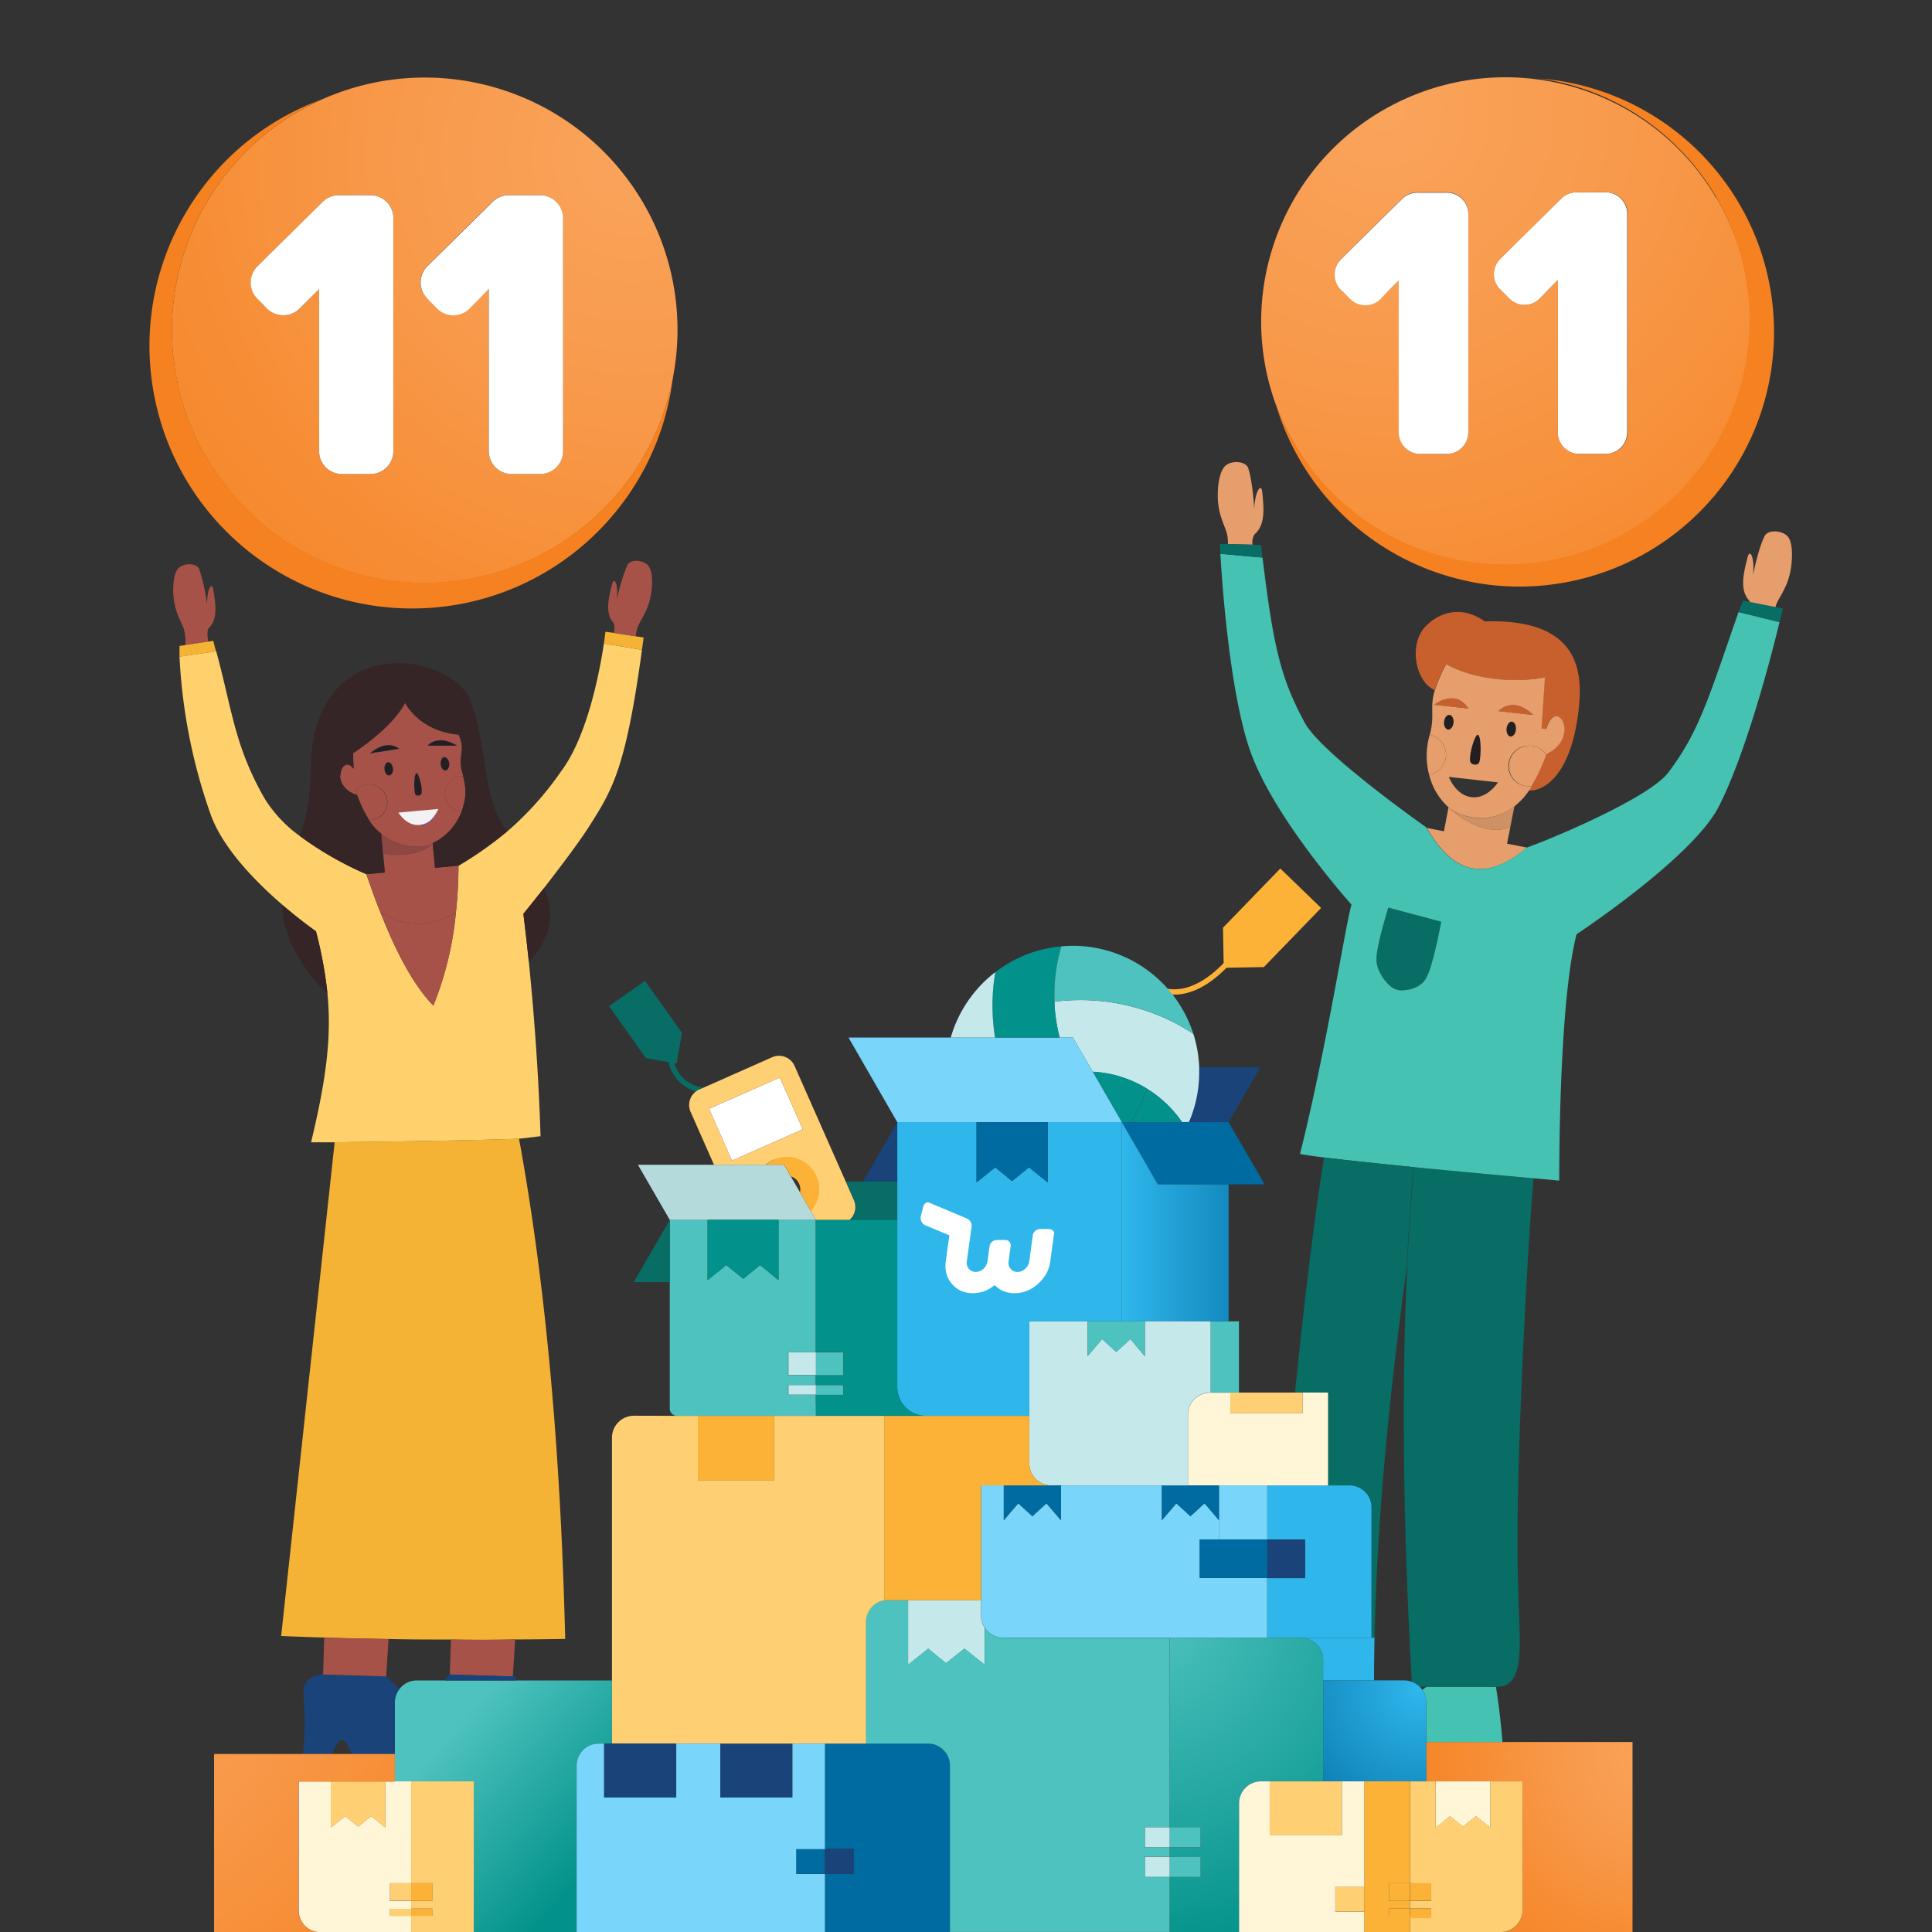 <svg xmlns="http://www.w3.org/2000/svg" width="200" height="200" viewBox="0 0 200 200">
    <rect x="0" y="0" width="200" height="200" fill="#333333" stroke="none"/>
    <defs>
        <radialGradient id="a" cx="112.342%" cy="6.948%" r="139.793%" fx="112.342%" fy="6.948%" gradientTransform="matrix(.921 0 0 1 .088 0)">
            <stop offset="0%" stop-color="#F9A45C"/>
            <stop offset="33%" stop-color="#F89A4C"/>
            <stop offset="99%" stop-color="#F58221"/>
            <stop offset="100%" stop-color="#F58120"/>
        </radialGradient>
        <radialGradient id="b" cx="28.965%" cy="12.221%" r="148.613%" fx="28.965%" fy="12.221%" gradientTransform="matrix(1 0 0 1 0 0)">
            <stop offset="0%" stop-color="#F9A45C"/>
            <stop offset="31%" stop-color="#F89A4C"/>
            <stop offset="90%" stop-color="#F58221"/>
            <stop offset="91%" stop-color="#F58120"/>
        </radialGradient>
        <radialGradient id="c" cx="93.191%" cy="9.818%" r="188.688%" fx="93.191%" fy="9.818%" gradientTransform="scale(-.979 -1) rotate(-45.127 -.246 2.267)">
            <stop offset="0%" stop-color="#2FB7EC"/>
            <stop offset="100%" stop-color="#006BA0"/>
        </radialGradient>
        <radialGradient id="d" cx="-12.947%" cy="-6.229%" r="219.968%" fx="-12.947%" fy="-6.229%" gradientTransform="scale(1 .522) rotate(61.732 -.082 -.09)">
            <stop offset="0%" stop-color="#4EC2BE"/>
            <stop offset="100%" stop-color="#03928B"/>
            <stop offset="100%" stop-color="#03928B"/>
        </radialGradient>
        <linearGradient id="e" x1="0%" x2="168.23%" y1="50%" y2="50%">
            <stop offset="0%" stop-color="#2FB7EC"/>
            <stop offset="100%" stop-color="#006BA0"/>
        </linearGradient>
        <linearGradient id="f" x1="22.741%" x2="80.924%" y1="23.381%" y2="83.201%">
            <stop offset="0%" stop-color="#4EC2BE"/>
            <stop offset="100%" stop-color="#03928B"/>
        </linearGradient>
        <radialGradient id="g" cy="49.906%" r="197.064%" fx="50%" fy="49.906%" gradientTransform="matrix(.182 0 0 1 .409 0)">
            <stop offset="0%" stop-color="#6719FF"/>
            <stop offset="81%" stop-color="#AE92FF"/>
        </radialGradient>
        <radialGradient id="h" cx="50.147%" cy="50.123%" r="65.335%" fx="50.147%" fy="50.123%" gradientTransform="matrix(1 0 0 .646 0 .178)">
            <stop offset="0%" stop-color="#6719FF"/>
            <stop offset="81%" stop-color="#AE92FF"/>
        </radialGradient>
        <radialGradient id="i" cx="49.765%" cy="49.921%" r="94.464%" fx="49.765%" fy="49.921%" gradientTransform="matrix(.404 0 0 1 .296 0)">
            <stop offset="0%" stop-color="#6719FF"/>
            <stop offset="81%" stop-color="#AE92FF"/>
        </radialGradient>
        <radialGradient id="j" cx="91.36%" cy="20.326%" r="136.293%" fx="91.36%" fy="20.326%" gradientTransform="matrix(1 0 0 1 0 0)">
            <stop offset="0%" stop-color="#F9A45C"/>
            <stop offset="31%" stop-color="#F89A4C"/>
            <stop offset="90%" stop-color="#F58221"/>
            <stop offset="91%" stop-color="#F58120"/>
        </radialGradient>
        <radialGradient id="k" cx="50.429%" cy="50.159%" r="111.92%" fx="50.429%" fy="50.159%" gradientTransform="matrix(1 0 0 .333 0 .334)">
            <stop offset="0%" stop-color="#6719FF"/>
            <stop offset="81%" stop-color="#AE92FF"/>
        </radialGradient>
        <radialGradient id="l" cx="50.078%" cy="50.139%" r="131.151%" fx="50.078%" fy="50.139%" gradientTransform="matrix(.279 0 0 1 .361 0)">
            <stop offset="0%" stop-color="#6719FF"/>
            <stop offset="81%" stop-color="#AE92FF"/>
        </radialGradient>
        <radialGradient id="m" cx="48.043%" r="67.37%" fx="48.043%" fy="50%" gradientTransform="matrix(1 0 0 .628 0 .186)">
            <stop offset="0%" stop-color="#6719FF"/>
            <stop offset="81%" stop-color="#AE92FF"/>
        </radialGradient>
        <radialGradient id="n" cx="-73.616%" cy="-50.451%" r="286.696%" fx="-73.616%" fy="-50.451%" gradientTransform="matrix(.985 0 0 1 -.011 0)">
            <stop offset="0%" stop-color="#F9A45C"/>
            <stop offset="33%" stop-color="#F89A4C"/>
            <stop offset="99%" stop-color="#F58221"/>
            <stop offset="100%" stop-color="#F58120"/>
        </radialGradient>
    </defs>
    <g fill="none" fill-rule="evenodd">
        <path fill="#076D65" fill-rule="nonzero" d="M183.8 62.847l.78.152s-.124.518-.342 1.396l-4.24-1.045c.139-.375.277-.764.42-1.168l.74.138 2.643.527z"/>
        <path fill="#E69E6C" fill-rule="nonzero" d="M185.084 55.56c.475.575.475 1.934.351 3.007-.252 1.9-.95 2.779-1.473 3.8a3.12 3.12 0 0 0-.161.475l-2.657-.527a.375.375 0 0 0-.09-.166c-.95-1.079-.613-2.689-.124-4.527.214-.793.727 0 .542 1.938 0 0 .513-2.717 1.207-4.076.38-.712 1.877-.57 2.405.076z"/>
        <path fill="url(#a)" fill-rule="nonzero" d="M168.998 180.329v19.688h-13.657a2.271 2.271 0 0 0 2.267-2.26v-13.353h-9.98v-4.075h21.37z"/>
        <path fill="#FFF" fill-rule="nonzero" d="M156.206 30.884c-.314-.313-.628-.641-.95-.95a2.227 2.227 0 0 1 .037-3.144c2.1-2.09 4.215-4.166 6.32-6.242a2.22 2.22 0 0 1 1.573-.641h3.018a2.234 2.234 0 0 1 2.243 2.228v22.614a2.247 2.247 0 0 1-2.243 2.242h-2.742a2.233 2.233 0 0 1-2.22-2.242V29.022c-.617.618-1.23 1.25-1.848 1.9a2.22 2.22 0 0 1-3.188-.038z"/>
        <path fill="#076D65" fill-rule="nonzero" d="M158.753 121.975c-.618 7.125-1.35 21.893-1.573 30.989-.224 9.096.038 12.53.123 15.699.086 3.168 0 6.08-2.442 5.951h-7.874a2.29 2.29 0 0 0-.841-.527c-.91-16.318-1.068-30.623-.476-42.916.167-3.62.404-7.068.694-10.35 4.624.45 9.48.926 12.389 1.154z"/>
        <path fill="#E69E6C" fill-rule="nonzero" d="M156.22 79.073a2.1 2.1 0 0 1 2.328-1.862 2.02 2.02 0 0 1 1.526.95l-.214.589c-.062.138-.128.304-.204.475-.138.328-.314.717-.514 1.12a.171.171 0 0 0-.038.063l-.351.655a2.66 2.66 0 0 1-.167.261.223.223 0 0 1-.047.076 2.439 2.439 0 0 1-.475 0 2.11 2.11 0 0 1-1.844-2.327z"/>
        <path fill="url(#b)" fill-rule="nonzero" d="M155.274 29.93c.304.313.618.64.95.95a2.22 2.22 0 0 0 3.199 0 235.72 235.72 0 0 0 1.848-1.9v15.77a2.232 2.232 0 0 0 2.229 2.241h2.742a2.247 2.247 0 0 0 2.243-2.242V22.13a2.232 2.232 0 0 0-2.243-2.227h-3.018a2.22 2.22 0 0 0-1.573.641c-2.105 2.076-4.22 4.152-6.32 6.242a2.227 2.227 0 0 0-.057 3.144zM152 44.75V22.13a2.223 2.223 0 0 0-2.238-2.228h-3.022a2.21 2.21 0 0 0-1.559.641 1679.749 1679.749 0 0 0-6.334 6.242 2.237 2.237 0 0 0-.038 3.144c.318.314.617.642.95.95a2.234 2.234 0 0 0 3.212 0c.618-.627 1.222-1.258 1.84-1.9v15.77a2.242 2.242 0 0 0 2.238 2.242h2.732a2.238 2.238 0 0 0 2.22-2.242zm25.69-24.259a25.266 25.266 0 0 1 .18 25.426 25.288 25.288 0 0 1-22.028 12.716A25.288 25.288 0 0 1 133.9 45.771a25.607 25.607 0 0 1-1.796-3.8c0-.053-.038-.09-.053-.143-4.419-12.288 1.254-25.918 13.089-31.447 11.834-5.529 25.934-1.136 32.53 10.134l.02-.024z"/>
        <path fill="#C8602D" fill-rule="nonzero" d="M155.103 73.61c1.796-1.61 3.597.404 3.597.404l-3.597-.404z"/>
        <path fill="#231F20" fill-rule="nonzero" d="M156.928 75.525c-.038.427-.29.74-.566.717-.275-.024-.475-.39-.403-.817.07-.428.29-.741.565-.717.276.023.442.403.404.817z"/>
        <path fill="#45C2B1" fill-rule="nonzero" d="M155.54 180.329h-7.888v-4.09a2.208 2.208 0 0 0-.418-1.306c.138-.1.276-.205.428-.304h7.199c.266 1.638.494 3.534.68 5.7z"/>
        <path fill="#FFF" fill-rule="nonzero" d="M152 22.13v22.62a2.237 2.237 0 0 1-2.238 2.241h-2.732a2.242 2.242 0 0 1-2.239-2.242V29.022c-.617.618-1.22 1.25-1.839 1.9a2.234 2.234 0 0 1-3.212 0c-.314-.313-.613-.641-.95-.95a2.237 2.237 0 0 1 .038-3.144c2.113-2.09 4.224-4.17 6.334-6.242a2.213 2.213 0 0 1 1.559-.641h3.022A2.224 2.224 0 0 1 152 22.13z"/>
        <path fill="#CE9065" fill-rule="nonzero" d="M151.515 84.407a5.604 5.604 0 0 0 5.26-.95c-.075.39-.19.95-.275 1.382-.028.114-.038.214-.066.314-.048.29-.086.475-.086.475-2.09.831-4.58-.375-6.396-2.052.457.383.99.666 1.563.831z"/>
        <path fill="#231F20" fill-rule="nonzero" d="M152.974 76.066c.404.038.366 2.703.09 2.969a.594.594 0 0 1-.821-.086c-.3-.427.403-2.92.731-2.883z"/>
        <path fill="#C8602D" fill-rule="nonzero" d="M152.02 73.35l-3.541-.39s2.09-1.725 3.54.39z"/>
        <path fill="#E69E6C" fill-rule="nonzero" d="M158.073 87.742c-4.48 3.8-7.793 2.465-10.373-2.038.541.114 1.121.228 1.777.351l.475-2.48c1.815 1.678 4.305 2.884 6.396 2.053l-.342 1.71c.746.138 1.435.275 2.067.404z"/>
        <path fill="#FFF6D8" fill-rule="nonzero" d="M148.621 184.404h5.665v4.807l-1.488-1.197-1.35 1.083-1.344-1.083-1.483 1.197z"/>
        <path fill="#231F20" fill-rule="nonzero" d="M149.486 74.722c.053-.418.304-.741.57-.703.267.038.476.39.414.803-.062.413-.304.74-.565.717-.262-.024-.457-.404-.419-.817z"/>
        <path fill="#E69E6C" fill-rule="nonzero" d="M147.937 80.18a7.673 7.673 0 0 1 .033-3.99.475.475 0 0 0 .029-.124 2.09 2.09 0 0 1-.062 4.114z"/>
        <path fill="#C8602D" fill-rule="nonzero" d="M148.332 71.35c-1.901-1.07-2.443-4.708-.794-6.47 1.397-1.458 3.664-2.29 6.178-.551 9.94-.318 10.107 5.396 9.717 9.025-.717 6.579-3.373 8.55-5.189 8.493l.09-.128c.062-.1.138-.214.19-.314a.223.223 0 0 0 .048-.076 2.66 2.66 0 0 0 .166-.261l.352-.656a.171.171 0 0 1 .038-.061c.2-.404.376-.794.513-1.121.076-.176.143-.342.205-.475l.214-.59.038-.113c3.55-1.7 1.03-6.09-.062-2.58l-.475-.076.351-5.272c-3.326.655-7.58.138-10.221-1.359a13.734 13.734 0 0 0-1.008 2.228c-.062.162-.123.328-.176.475l-.175-.119z"/>
        <path fill="#E69E6C" fill-rule="nonzero" d="M155.103 73.61l3.597.404s-1.8-2.014-3.597-.404zm1.26 2.632c.275.024.527-.29.565-.717.038-.428-.138-.78-.404-.817-.266-.038-.527.299-.565.717-.038.418.137.793.403.817zm-1.312 4.75l-5.07-.57s.698 1.9 2.347 2.1c1.649.199 2.737-1.53 2.737-1.53h-.014zm-2.808-2.043c.206.246.57.284.822.086.275-.266.313-2.93-.09-2.969-.329-.038-1.032 2.456-.732 2.883zm-2.186-4.944c-.267-.038-.518.285-.57.703-.053.418.151.793.418.817.266.023.527-.29.565-.718.038-.427-.157-.779-.413-.802zm1.962-.656c-1.425-2.114-3.54-.39-3.54-.39l3.54.39zm-2.067 10.227a6.616 6.616 0 0 1-2.01-3.396 2.09 2.09 0 0 0 .062-4.114c.565-1.976-.038-2.85.527-4.603.052-.152.114-.318.176-.475.269-.77.606-1.516 1.007-2.227 2.643 1.496 6.886 2.014 10.222 1.358l-.352 5.273.476.076c1.093-3.51 3.611.878.061 2.579l-.038.114a2.02 2.02 0 0 0-1.525-.95 2.11 2.11 0 0 0-2.223 2.948 2.11 2.11 0 0 0 1.748 1.241c.158.016.317.016.475 0-.052.1-.128.214-.19.314l-.09.128a7.083 7.083 0 0 1-1.483 1.61 5.604 5.604 0 0 1-5.26.95 4.277 4.277 0 0 1-1.583-.826z"/>
        <path fill="#FFCF73" fill-rule="nonzero" d="M145.965 194.95v-10.546h2.656v4.793l1.483-1.197 1.35 1.083 1.344-1.083 1.483 1.197v-4.793h3.327v13.343a2.271 2.271 0 0 1-2.267 2.26h-9.376v-1.685h2.19v-.756h-2.19v-.77h2.19v-1.823l-2.19-.024z"/>
        <path fill="#FCB237" fill-rule="nonzero" d="M145.965 197.576h2.191v1h-2.191zM145.965 194.949h2.191v1.824h-2.191z"/>
        <path fill="url(#c)" fill-rule="nonzero" d="M147.652 180.329v4.075h-10.678v-10.45h8.397c.263 0 .524.047.77.138.316.112.603.292.841.527.094.093.178.195.252.304.274.38.42.838.418 1.306v4.1z"/>
        <path fill="#076D65" fill-rule="nonzero" d="M147.12 101.859a2.975 2.975 0 0 1-1.659.627 1.797 1.797 0 0 1-1.473-.352 4.603 4.603 0 0 1-1.359-1.976c-.266-.817-.242-1.686 1.084-6.203l5.483 1.463c-1.04 5.282-1.52 6.013-2.076 6.44z"/>
        <path fill="#FCB237" fill-rule="nonzero" d="M143.784 197.576h2.176v1h-2.176zM143.784 194.949h2.176v1.824h-2.176z"/>
        <path fill="#F58120" fill-rule="nonzero" d="M152.152 60.201a26.317 26.317 0 0 1-20.048-18.254 25.607 25.607 0 0 0 1.796 3.8c5.895 10.252 18.114 15.047 29.413 11.544 11.299-3.504 18.657-14.37 17.713-26.157-.944-11.788-9.938-21.345-21.65-23.007a26.35 26.35 0 0 1 22.135 15.868 26.33 26.33 0 0 1-3.74 26.97 26.356 26.356 0 0 1-25.619 9.25v-.014z"/>
        <path fill="#FCB237" fill-rule="nonzero" d="M143.784 198.331h2.181v1.686h-4.747v-15.613h4.747v10.545h-2.181v1.824h2.181v.803h-2.181z"/>
        <path fill="#45C2B1" fill-rule="nonzero" d="M143.713 93.955c-1.326 4.517-1.35 5.386-1.084 6.203.27.767.74 1.45 1.36 1.976.414.329.954.457 1.472.352a2.975 2.975 0 0 0 1.659-.627c.556-.428 1.036-1.16 2.076-6.441l-5.483-1.463zm-9.138 25.502c2.756-10.967 4.728-23.854 5.336-25.816-.28-.3-.67-.755-1.145-1.32-2.571-3.06-7.632-9.5-9.428-14.82-2.03-6.028-2.809-16.81-3.008-20.169l4.367.39c1.107 9.096 1.848 12.454 4.39 17.123 1.688 3.107 11.971 10.393 12.589 10.82a.043.043 0 0 1 0 .039c2.58 4.503 5.892 5.838 10.373 2.038h.024s.314-.129.832-.319c3.032-1.154 11.88-4.968 13.78-7.433 3.232-4.242 4.24-7.89 7.285-16.625l4.24 1.045c-.875 3.662-3.484 13.637-6.302 19.118-2.704 5.268-14.703 13.186-14.703 13.186-1.544 6.038-1.786 19.148-1.796 25.503l-2.656-.242c-2.908-.252-7.765-.703-12.412-1.154-3.526-.357-6.934-.708-9.262-.998-1.122-.138-1.972-.261-2.504-.366z"/>
        <path fill="#076D65" fill-rule="nonzero" d="M141.973 156.047a2.275 2.275 0 0 0-2.276-2.276h-2.214v-9.614h-3.422c1.055-10.418 2.058-18.53 3.008-24.334 2.329.29 5.736.641 9.262.998-.29 3.282-.527 6.73-.694 10.35-1.977 14.193-3.093 26.99-3.35 38.39h-.314v-13.514z"/>
        <path fill="#FFCF73" fill-rule="nonzero" d="M138.224 195.315h2.994v2.579h-2.994z"/>
        <path fill="#2FB7EC" fill-rule="nonzero" d="M139.697 153.771a2.276 2.276 0 0 1 2.276 2.276v13.5h-10.787v-6.176h3.92v-4h-3.924v-5.6h8.515z"/>
        <path fill="#FFCF73" fill-rule="nonzero" d="M138.904 184.404v5.586h-7.466v-5.586h5.541z"/>
        <path fill="url(#d)" fill-rule="nonzero" d="M124.291 192.204h-3.212v-.95h3.212v-2.09h-3.212v-19.618h13.62a2.276 2.276 0 0 1 2.275 2.266v12.592h-6.43a2.277 2.277 0 0 0-2.275 2.28v13.333h-7.19v-5.7h3.212v-2.113z"/>
        <path fill="#2FB7EC" fill-rule="nonzero" d="M134.698 169.546h7.589c-.024 1.496-.047 2.955-.047 4.403h-5.266v-2.137a2.276 2.276 0 0 0-2.276-2.266z"/>
        <path fill="#FCB237" fill-rule="nonzero" d="M136.76 93.993l-5.925 6.118-4.153.076-.077-4.152 5.931-6.127z"/>
        <path fill="#1A4379" fill-rule="nonzero" d="M131.186 159.357h3.925v3.999h-3.925z"/>
        <path fill="#FFCF73" fill-rule="nonzero" d="M134.85 144.157v2.138h-7.489v-2.138h7.49z"/>
        <path fill="#FFF6D8" fill-rule="nonzero" d="M128.269 200.017v-13.333a2.275 2.275 0 0 1 2.276-2.28h.893v5.586h7.47v-5.586h2.315v10.925h-2.994v2.58h2.994v2.123h-12.954v-.015z"/>
        <path fill="#006BA0" fill-rule="nonzero" d="M131.186 159.357v4h-7v-4h2.006z"/>
        <path fill="#79D6FA" fill-rule="nonzero" d="M131.186 153.771v5.586h-4.999v-5.586z"/>
        <path fill="#1A4379" fill-rule="nonzero" d="M130.483 110.466l-3.298 5.7h-4.091c.7-1.625 1.059-3.376 1.055-5.145v-.55l6.334-.005z"/>
        <path fill="#E69E6C" fill-rule="nonzero" d="M127.11 56.325a3.836 3.836 0 0 0-.13-1.206c-.36-1.098-.95-2.067-.916-3.976 0-1.097.237-2.427.78-2.921.617-.58 2.128-.513 2.375.251.475 1.45.618 4.218.618 4.218.09-1.928.717-2.655.817-1.838.214 1.9.304 3.525-.78 4.456a1.581 1.581 0 0 0-.213 1.078l-2.552-.062z"/>
        <path fill="#4EC2BE" fill-rule="nonzero" d="M128.254 136.785v7.372h-2.932v-7.372z"/>
        <path fill="#FFF6D8" fill-rule="nonzero" d="M127.361 144.157v2.138h7.49v-2.138h2.632v9.614H122.98v-7.324a2.276 2.276 0 0 1 2.276-2.275h2.105v-.015z"/>
        <path fill="#076D65" fill-rule="nonzero" d="M127.11 56.325l2.565.062.856.028c.052.475.1.893.166 1.307l-4.367-.39c-.038-.655-.052-1.03-.052-1.03l.831.023z"/>
        <path fill="#79D6FA" fill-rule="nonzero" d="M101.558 165.632v-11.875h2.352v3.615l1.497-1.748 1.463 1.335 1.46-1.335 1.496 1.748v-3.596h10.455v3.596l1.496-1.748 1.46 1.335 1.458-1.335 1.497 1.748v1.99h-2.015v4h7v6.175h-27.343a2.238 2.238 0 0 1-1.9-1.055 2.137 2.137 0 0 1-.367-1.22l-.01-1.63z"/>
        <path fill="#4EC2BE" fill-rule="nonzero" d="M121.079 192.204h3.208v2.099h-3.208zM121.079 189.149h3.208v2.09h-3.208z"/>
        <path fill="#C5E8EB" fill-rule="nonzero" d="M122.362 116.16a12.115 12.115 0 0 0-3.597-3.433 11.207 11.207 0 0 0-1.687-.865 11.77 11.77 0 0 0-3.954-.907l-2.053-3.548h-1.383a18.086 18.086 0 0 1-.475-2.694 9.116 9.116 0 0 1-.062-1.016 21.36 21.36 0 0 1 8.392.603 20.913 20.913 0 0 1 5.993 2.722c.354 1.112.557 2.268.603 3.434v.551a12.916 12.916 0 0 1-1.055 5.144l-.722.01z"/>
        <path fill="#006BA0" fill-rule="nonzero" d="M127.185 122.607h-7.327l-3.726-6.441h11.053l3.726 6.44zM120.276 153.771h5.911v3.6l-1.497-1.747-1.463 1.33-1.46-1.335-1.491 1.753z"/>
        <path fill="#C5E8EB" fill-rule="nonzero" d="M118.513 192.204h2.566v2.099h-2.566zM118.513 189.149h2.566v2.09h-2.566z"/>
        <path fill="#03928B" fill-rule="nonzero" d="M118.765 112.722a12.115 12.115 0 0 1 3.597 3.434h-5.26a21.737 21.737 0 0 0 1.663-3.434z"/>
        <path fill="url(#e)" fill-rule="nonzero" d="M119.858 122.607h7.327v14.178h-11.053v-20.624z"/>
        <path fill="#C5E8EB" fill-rule="nonzero" d="M118.513 140.395v-3.61h6.81v7.372h-.067a2.276 2.276 0 0 0-2.276 2.276v7.338h-14.147a2.281 2.281 0 0 1-2.281-2.28v-14.725h6.045v3.61l1.496-1.762 1.46 1.335 1.463-1.335 1.497 1.781z"/>
        <path fill="#03928B" fill-rule="nonzero" d="M116.132 116.16l-3.008-5.224a11.77 11.77 0 0 1 3.954.907c.585.24 1.15.53 1.687.865a21.737 21.737 0 0 1-1.664 3.434l-.969.019z"/>
        <path fill="#4EC2BE" fill-rule="nonzero" d="M114.093 138.633l-1.496 1.762v-3.61h5.916v3.61l-1.497-1.762-1.464 1.335z"/>
        <path fill="#79D6FA" fill-rule="nonzero" d="M111.071 107.407l2.053 3.548 3.008 5.21H92.885l-5.046-8.758h21.849z"/>
        <path fill="#03928B" fill-rule="nonzero" d="M109.16 103.697c.003.34.023.679.063 1.016.09.909.249 1.81.475 2.694h-6.691a20.663 20.663 0 0 1 .024-6.755 12.952 12.952 0 0 1 6.833-2.684 17.881 17.881 0 0 0-.703 5.729z"/>
        <path fill="#2FB7EC" fill-rule="nonzero" d="M108.453 122.402v-6.241h7.68v20.624h-9.581v9.785H95.841a2.97 2.97 0 0 1-2.956-2.954V116.16h8.207v6.241l1.939-1.558 1.734 1.425 1.754-1.425 1.934 1.558z"/>
        <path fill="#006BA0" fill-rule="nonzero" d="M103.03 120.844l-1.938 1.558v-6.236h7.36v6.236l-1.933-1.558-1.754 1.406zM103.91 153.771h5.916v3.6l-1.497-1.747-1.459 1.335-1.463-1.335-1.497 1.748z"/>
        <path fill="#C5E8EB" fill-rule="nonzero" d="M102.902 100.738c.041-.032.084-.06.129-.086a20.663 20.663 0 0 0-.024 6.755h-4.586a13.12 13.12 0 0 1 4.481-6.67zM101.558 167.27c-.005.436.122.861.366 1.222v3.833l-2.091-1.653-1.901 1.51-1.849-1.51-2.076 1.672v-6.712h7.55v1.639z"/>
        <path fill="#006BA0" fill-rule="nonzero" d="M98.336 182.77v17.247H85.382v-6.037h2.984v-2.58h-2.984v-10.924h10.673a2.277 2.277 0 0 1 2.28 2.294z"/>
        <path fill="#4EC2BE" fill-rule="nonzero" d="M94.007 165.632v6.693l2.076-1.672 1.873 1.51 1.9-1.51 2.077 1.672v-3.833a2.238 2.238 0 0 0 1.9 1.054h17.246v19.603h-2.566v2.09h2.566v.95h-2.566v2.105h2.566v5.7H98.336V182.77a2.275 2.275 0 0 0-2.281-2.275h-6.43v-12.597a2.261 2.261 0 0 1 1.901-2.228c.119-.025.24-.038.361-.038h2.12z"/>
        <path fill="#1A4379" fill-rule="nonzero" d="M92.885 116.166v6.15h-3.55z"/>
        <path fill="#076D65" fill-rule="nonzero" d="M88.39 124.24l-.841-1.923h5.336v3.961h-4.947c.586-.504.77-1.333.452-2.037z"/>
        <path fill="#FCB237" fill-rule="nonzero" d="M103.91 153.771h-2.352v11.875h-9.656c-.122 0-.243.013-.362.038V146.57h15.012v4.921a2.28 2.28 0 0 0 2.281 2.28h-4.923z"/>
        <path fill="#1A4379" fill-rule="nonzero" d="M85.382 191.401h2.984v2.579h-2.984z"/>
        <path fill="#03928B" fill-rule="nonzero" d="M87.938 126.278h4.947v17.319a2.97 2.97 0 0 0 2.956 2.954H84.465v-2.199h2.85v-.983h-2.85v-1.04h2.85v-2.375h-2.85v-13.676h3.473z"/>
        <path fill="#4EC2BE" fill-rule="nonzero" d="M84.465 143.388h2.832v1h-2.832zM84.465 139.982h2.832v2.365h-2.832z"/>
        <path fill="#006BA0" fill-rule="nonzero" d="M82.402 191.401h2.984v2.579h-2.984z"/>
        <path fill="#FFF" fill-rule="nonzero" d="M80.725 111.544l2.38 5.363-7.336 3.244-2.367-5.372z"/>
        <path fill="#C5E8EB" fill-rule="nonzero" d="M83.006 142.348h-1.388v-2.366h2.847v2.366z"/>
        <path fill="#4EC2BE" fill-rule="nonzero" d="M84.465 146.57H70.09a.76.76 0 0 1-.756-.764v-19.528h3.916v6.242l1.939-1.563 1.749 1.425 1.748-1.425 1.901 1.563v-6.242h3.854v13.704H81.59v2.375h2.851v1.04H81.59v.984h2.851l.024 2.19z"/>
        <path fill="#C5E8EB" fill-rule="nonzero" d="M81.618 143.388h2.847v.983H81.618z"/>
        <path fill="#1A4379" fill-rule="nonzero" d="M74.547 180.495h7.475v5.586h-7.475z"/>
        <path fill="#B4DADB" fill-rule="nonzero" d="M79.252 120.578h1.915l.694 1.212h.01l.945 1.634 1.121 1.947.528.907H69.334l-3.298-5.7h7.88z"/>
        <path fill="#FCB237" fill-rule="nonzero" d="M80.107 120.037a3.357 3.357 0 1 1 3.83 5.334l-1.121-1.947a1.382 1.382 0 0 0-.09-.87 1.32 1.32 0 0 0-.856-.77l-.694-1.206h-1.9c.253-.214.533-.396.831-.541z"/>
        <path fill="#03928B" fill-rule="nonzero" d="M80.61 126.278v6.242l-1.924-1.563-1.748 1.41-1.75-1.41-1.938 1.563v-6.242z"/>
        <path fill="#FCB237" fill-rule="nonzero" d="M80.145 146.57v6.698h-7.902v-6.698h1.373z"/>
        <path fill="#FFCF73" fill-rule="nonzero" d="M70.09 146.57h2.153v6.698h7.902v-6.698H91.55v19.1a2.261 2.261 0 0 0-1.9 2.228v12.597H63.351v-31.673a2.276 2.276 0 0 1 2.276-2.266l4.462.014z"/>
        <path fill="#076D65" fill-rule="nonzero" d="M69.5 110l-2.632-.456-3.816-5.382 3.716-2.631 3.826 5.386-.552 3.169zM69.334 126.278v6.441H65.61z"/>
        <path fill="#FED16D" fill-rule="nonzero" d="M56.295 91.955c-1.207 1.525-2.115 2.655-2.115 2.655s.238 1.853.566 4.96c.427 4.212.983 10.73 1.211 18.05l-2.228.265c-4.752.185-14.527.314-19.084.366h-2.443c1.625-6.73 2.13-11.087 1.687-15.49a42.967 42.967 0 0 0-1.183-6.365s-1.535-1.06-3.474-2.731c-2.694-2.328-6.177-5.838-7.427-9.358a57.16 57.16 0 0 1-3.222-16.335l3.802-.55c1.672 6.174 1.9 9.789 4.984 15.2a13.682 13.682 0 0 0 3.669 3.923 35.401 35.401 0 0 0 6.886 3.952c.475 1.372.95 2.707 1.468 3.99 1.578 3.961 3.326 7.41 5.465 9.609a34.354 34.354 0 0 0 2.338-9.638c.171-1.604.26-3.217.266-4.83a38.748 38.748 0 0 0 4.994-3.506 32.989 32.989 0 0 0 5.627-6.27c2.756-3.662 4.015-10.45 4.433-13.234l3.94.651c-1.65 12.108-3.008 14.397-5.342 18.083-1.088 1.748-3.221 4.541-4.818 6.603z"/>
        <path fill="#F5B335" fill-rule="nonzero" d="M66.455 67.27l-3.94-.652c.11-.77.162-1.22.162-1.22l.879.123 2.28.352.794.114c-.066.441-.114.869-.175 1.282z"/>
        <path fill="#A75248" fill-rule="nonzero" d="M63.508 64.476c-.855-.95-.565-2.413-.128-4.061.19-.717.656 0 .475 1.734.234-1.255.6-2.48 1.093-3.658.328-.655 1.687-.518 2.153.062.466.58.451 1.734.328 2.703-.228 1.714-.856 2.493-1.321 3.434a3.447 3.447 0 0 0-.29 1.183l-2.281-.352c.11-.341.1-.71-.029-1.045z"/>
        <path fill="url(#f)" fill-rule="nonzero" d="M63.352 173.964v6.53h-1.378a2.277 2.277 0 0 0-2.281 2.276v17.247h-10.65v-15.613h-8.168v-8.165c-.009-.502.16-.991.475-1.382a2.187 2.187 0 0 1 1.787-.893h20.215z"/>
        <path fill="#1A4379" fill-rule="nonzero" d="M62.525 186.08v-5.585h7.465v5.586z"/>
        <path fill="#79D6FA" fill-rule="nonzero" d="M59.693 182.77a2.275 2.275 0 0 1 2.28-2.275h.552v5.586h7.48v-5.586h4.557v5.586h7.474v-5.586h3.36v10.925h-2.98V194h2.98v6.036H59.693V182.77z"/>
        <path d="M58.286 22.572v24.125a2.376 2.376 0 0 1-2.376 2.375h-2.937a2.376 2.376 0 0 1-2.376-2.375V29.915L48.62 31.93a2.376 2.376 0 0 1-3.412 0l-.993-1.035a2.374 2.374 0 0 1 .038-3.359c2.253-2.216 4.502-4.433 6.748-6.65a2.377 2.377 0 0 1 1.673-.679h3.217a2.377 2.377 0 0 1 2.395 2.366z"/>
        <path fill="#F5B335" fill-rule="nonzero" d="M46.677 169.722c-2.253 0-4.415 0-6.453-.052a391.688 391.688 0 0 1-6.653-.152c-1.65-.048-3.146-.1-4.467-.162l5.54-51.115c4.558-.052 14.314-.18 19.085-.365.336 1.824.652 3.686.95 5.586 2.13 13.426 3.406 28.827 3.83 46.203-1.739.024-3.464.047-5.16.047-2.29.048-4.52.048-6.672.01z"/>
        <path fill="#352527" fill-rule="nonzero" d="M56.295 91.955c1.359 2.745.527 5.41-1.55 7.6-.327-3.107-.565-4.96-.565-4.96s.908-1.115 2.115-2.64z"/>
        <path fill="#A75248" fill-rule="nonzero" d="M53.087 173.546l-6.52-.2.11-3.61c2.152.024 4.381.024 6.653 0l-.243 3.81zM46.073 82.355a1.833 1.833 0 0 1 1.664-2c.066-.004.133-.004.2 0a.071.071 0 0 1 0 .053c.033.107.062.217.085.327a.038.038 0 0 1 0 .038c.036.136.062.274.076.414.076.448.089.906.038 1.358-.04.337-.112.67-.214.993-.047.161-.103.32-.166.475a1.815 1.815 0 0 1-1.683-1.658z"/>
        <path fill="#1A4379" fill-rule="nonzero" d="M53.41 173.964h-7.337c.085-.253.253-.47.476-.618l6.52.2c.303-.024.394.114.341.418z"/>
        <path fill="url(#g)" fill-rule="nonzero" d="M44.263 77.197c1.207-1.26 3.07 0 3.07 0h-3.07z"/>
        <path fill="url(#h)" fill-rule="nonzero" d="M45.988 78.38c.237 0 .475.265.513.64.038.376-.138.708-.375.732-.238.024-.476-.266-.504-.641-.029-.375.147-.703.366-.732z"/>
        <path fill="#A75248" fill-rule="nonzero" d="M47.195 94.458a34.354 34.354 0 0 1-2.329 9.638c-2.152-2.2-3.887-5.648-5.464-9.61 2.646 1.582 5.227 1.473 7.793-.028z"/>
        <path fill="url(#i)" fill-rule="nonzero" d="M45.118 84.18s-.428 1.12-1.425 1.22c-.998.1-1.611-.95-1.611-.95l3.036-.27z"/>
        <path fill="#A75248" fill-rule="nonzero" d="M44.79 87.3l.238 2.555c.893-.09 1.725-.161 2.433-.228a47.167 47.167 0 0 1-.266 4.831c-2.566 1.501-5.147 1.61-7.793.029a104.01 104.01 0 0 1-1.469-3.99l1.901-.176-.048-.58-.128-1.425c1.122.376 4.153.2 5.061-.983a.1.1 0 0 0 .071-.033z"/>
        <path fill="#FCB237" fill-rule="nonzero" d="M42.562 197.576h2.176v1h-2.176z"/>
        <path fill="#FFCF73" fill-rule="nonzero" d="M44.743 196.773v-1.824h-2.181v-10.545h6.481v15.613h-6.481v-1.686h2.18v-.755h-2.18v-.803z"/>
        <path fill="#FCB237" fill-rule="nonzero" d="M42.562 194.949h2.176v1.824h-2.176z"/>
        <path fill="url(#j)" fill-rule="nonzero" d="M40.727 46.697V22.572a2.376 2.376 0 0 0-2.376-2.375h-3.24a2.377 2.377 0 0 0-1.673.679 6727.334 6727.334 0 0 0-6.748 6.65 2.374 2.374 0 0 0-.048 3.358c.338.342.666.68.994 1.036a2.42 2.42 0 0 0 2.756.475c.247-.12.471-.28.665-.475.656-.665 1.312-1.345 1.977-2.014v16.79a2.376 2.376 0 0 0 2.376 2.376h2.918a2.377 2.377 0 0 0 2.4-2.375zm3.484-15.827l.993 1.035a2.376 2.376 0 0 0 3.412 0l1.976-2.014v16.806a2.376 2.376 0 0 0 2.376 2.375h2.923a2.376 2.376 0 0 0 2.376-2.375V22.572a2.376 2.376 0 0 0-2.376-2.375h-3.222a2.377 2.377 0 0 0-1.673.674 6727.334 6727.334 0 0 0-6.747 6.65 2.375 2.375 0 0 0-.038 3.363v-.014zm22.42-9.785a26.044 26.044 0 0 1 3.046 17.917c0 .062 0 .114-.029.176-2.299 11.844-12.405 20.58-24.462 21.144-12.057.564-22.936-7.19-26.332-18.767-3.395-11.579 1.574-23.976 12.027-30.008a28.257 28.257 0 0 1 2.29-1.183c12.253-5.55 26.718-.914 33.46 10.72z"/>
        <path fill="url(#k)" fill-rule="nonzero" d="M43.027 82.27c-.2-.205-.2-2.214.09-2.242.29-.029.718 1.862.476 2.18a.404.404 0 0 1-.566.062z"/>
        <path fill="#FFCF73" fill-rule="nonzero" d="M40.371 197.576h2.191v1h-2.191zM40.371 194.949h2.191v1.824h-2.191z"/>
        <path fill="#FFF6D8" fill-rule="nonzero" d="M42.562 184.404v10.545H40.37v1.848h2.19v.803h-2.19v.755h2.19v1.686h-9.36a2.276 2.276 0 0 1-2.282-2.26v-13.377h3.327v4.793L35.733 188l1.345 1.083 1.35-1.083 1.477 1.197v-4.793h2.657z"/>
        <path fill="url(#l)" fill-rule="nonzero" d="M41.33 77.515l-3.036.475s1.64-1.534 3.037-.475z"/>
        <path fill="#8E4742" fill-rule="nonzero" d="M44.714 87.338c-.907 1.183-3.94 1.358-5.06.983l-.039-.342c-.033-.451-.109-1.244-.147-1.686a6.103 6.103 0 0 0 4.163 1.335c.375-.03.743-.129 1.083-.29z"/>
        <path fill="#1A4379" fill-rule="nonzero" d="M39.972 173.546c.503.475.95.893 1.383 1.296-.316.391-.484.88-.476 1.383v5.372h-4.447c-.818-1.734-1.046-2.237-2.087 0h-2.984c.414-4 0-5.486.062-6.54.038-.856.328-1.45 2.029-1.787v.1l6.52.176z"/>
        <path fill="#A75248" fill-rule="nonzero" d="M40.224 169.684l-.252 3.862-6.52-.2v-.1l.11-3.7c2.014.052 4.257.1 6.662.138z"/>
        <path fill="url(#m)" fill-rule="nonzero" d="M40.675 79.553c.038.375-.138.703-.38.726-.242.024-.475-.26-.475-.64s.123-.704.36-.728c.238-.023.457.262.495.642z"/>
        <path fill="#A75248" fill-rule="nonzero" d="M40.067 82.887a1.842 1.842 0 0 1-1.678 2 .918.918 0 0 1-.161 0 4.032 4.032 0 0 1-.276-.475 16.299 16.299 0 0 1-1.14-2.565 1.777 1.777 0 0 1 1.23-.627 1.854 1.854 0 0 1 2.025 1.667z"/>
        <path fill="#A75248" fill-rule="nonzero" d="M41.33 77.515c-1.396-1.06-3.036.475-3.036.475l3.037-.475zm-1.035 2.764c.242 0 .418-.351.38-.726-.038-.376-.266-.67-.518-.642-.252.029-.4.352-.361.727.038.375.27.67.499.641zm2.823-.251c-.29.028-.29 2.037-.09 2.242a.404.404 0 0 0 .579-.062c.228-.318-.252-2.204-.49-2.18zm2 4.151l-3.046.28s.58 1.031 1.611.95c1.031-.08 1.435-1.23 1.435-1.23zm.95-1.824a1.815 1.815 0 0 0 1.711 1.663c.064-.156.12-.314.167-.475a6.024 6.024 0 0 1-3.16 3.762.1.1 0 0 1-.076.038c-.341.16-.708.259-1.084.29a6.103 6.103 0 0 1-4.163-1.335 5.269 5.269 0 0 1-1.183-1.283l-.076-.123a.918.918 0 0 0 .162 0 1.84 1.84 0 1 0-.328-3.663 1.778 1.778 0 0 0-1.226.618c.3.882.675 1.737 1.121 2.555a10.448 10.448 0 0 1-.95-2.1c-1.312-.403-1.763-1.31-1.763-2.037 0-.921.703-1.586 1.368-.68 0 0-.07-1.158-.07-1.6 2.55-1.734 4.466-3.496 5.397-5.225 1.383 2.375 3.902 3.173 5.536 3.287.856 1.758-.213 2.152.476 4.213a.256.256 0 0 1 0 .1 1.398 1.398 0 0 0-.2 0 1.834 1.834 0 0 0-1.654 1.995h-.004zm-1.81-5.158h3.07s-1.858-1.26-3.065 0h-.005zm1.36 1.9c.037.375.265.665.503.64.237-.023.413-.35.375-.73-.038-.38-.275-.666-.513-.642-.238.024-.4.366-.361.746l-.005-.014z"/>
        <path fill="#FFCF73" fill-rule="nonzero" d="M34.24 184.404h5.665v4.807l-1.482-1.197-1.35 1.083-1.345-1.083-1.487 1.197z"/>
        <path fill="#352527" fill-rule="nonzero" d="M39.782 89.741l.047.58-1.9.176a35.401 35.401 0 0 1-6.891-3.952 18.76 18.76 0 0 0 1.107-6.275h3.046c0 .727.475 1.634 1.763 2.038.239.732.557 1.437.95 2.1.082.164.174.322.276.474l.076.124c.32.49.72.923 1.184 1.282.038.442.114 1.235.147 1.686 0 .205.028.342.028.342l.167 1.425z"/>
        <path fill="#352527" fill-rule="nonzero" d="M48.05 80.773a.038.038 0 0 0 0-.038 1.391 1.391 0 0 0-.085-.327.071.071 0 0 0 0-.053.256.256 0 0 0 0-.1c-.694-2.06.375-2.455-.476-4.213-1.634-.114-4.153-.907-5.536-3.287-.95 1.739-2.85 3.501-5.398 5.225 0 .442.071 1.601.071 1.601-.665-.907-1.368-.242-1.368.68h-3.103v-.115c-.205-15.062 14.73-12.772 16.632-7.438 1.425 4.066 1.259 8.042 2.552 11.238.31.744.686 1.46 1.121 2.138a38.748 38.748 0 0 1-4.994 3.52c-.708.066-1.54.137-2.433.228l-.238-2.556a6.024 6.024 0 0 0 3.16-3.762c.111-.32.183-.654.214-.993.051-.452.038-.91-.038-1.358a2.521 2.521 0 0 0-.08-.39zM32.706 96.41c.554 2.09.95 4.217 1.183 6.365a9.36 9.36 0 0 1-1.558-1.596c-2.32-3.006-3.085-5.362-3.099-7.5 1.94 1.672 3.474 2.731 3.474 2.731z"/>
        <path d="M27.636 31.92a41.037 41.037 0 0 0-.994-1.036 2.374 2.374 0 0 1 .048-3.358 3363.64 3363.64 0 0 1 6.748-6.65 2.377 2.377 0 0 1 1.672-.68h3.222a2.376 2.376 0 0 1 2.376 2.376v24.125a2.376 2.376 0 0 1-2.376 2.375h-2.917a2.376 2.376 0 0 1-2.376-2.375V29.915c-.666.67-1.321 1.35-1.977 2.014a2.447 2.447 0 0 1-.666.475 2.42 2.42 0 0 1-2.76-.484z"/>
        <path fill="url(#n)" fill-rule="nonzero" d="M40.875 181.597v2.85h-9.98v13.3a2.276 2.276 0 0 0 2.281 2.26H22.161V181.65c0-.047 0-.076.076-.076h18.638v.024z"/>
        <path fill="#A75248" fill-rule="nonzero" d="M19.001 65.018c-.39-.95-.95-1.796-1.06-3.52-.047-.95.067-2.19.518-2.67.528-.55 1.901-.589 2.163.09.403 1.218.679 2.474.822 3.748-.038-1.733.475-2.441.613-1.71.304 1.687.475 3.145-.428 4.052-.2.2-.176.78-.071 1.425l-2.376.356a4.862 4.862 0 0 0-.18-1.771z"/>
        <path fill="#F5B335" fill-rule="nonzero" d="M22.36 67.435l-3.777.551V66.87l.642-.1 2.376-.356.475-.076c.085.38.195.746.285 1.097z"/>
        <path fill="#F58120" fill-rule="nonzero" d="M21.306 47.243a26.173 26.173 0 0 0 26.971 12.712 26.164 26.164 0 0 0 21.371-20.787c-1.649 13.235-12.662 23.32-25.996 23.803-13.334.484-25.05-8.775-27.654-21.856-2.605-13.08 4.67-26.118 17.174-30.775-.78.352-1.535.756-2.29 1.207a26.115 26.115 0 0 0-9.575 35.696h-.001z"/>
        <path fill="#FFF" fill-rule="nonzero" d="M58.286 22.572v24.125a2.376 2.376 0 0 1-2.376 2.375h-2.937a2.376 2.376 0 0 1-2.376-2.375V29.915c-.65.675-1.316 1.35-1.967 2.01a2.376 2.376 0 0 1-3.412 0c-.342-.357-.675-.685-.993-1.027a2.374 2.374 0 0 1 .033-3.358c2.253-2.218 4.495-4.427 6.748-6.65a2.376 2.376 0 0 1 1.668-.684h3.217a2.377 2.377 0 0 1 2.395 2.366z"/>
        <path fill="#231F20" fill-rule="nonzero" d="M44.258 77.197c1.217-1.26 3.07 0 3.07 0h-3.07zM45.983 78.38c.242 0 .475.26.518.636.043.375-.133.708-.375.74-.243.034-.476-.265-.509-.65-.033-.385.152-.693.366-.727z"/>
        <path fill="#F2F2F2" fill-rule="nonzero" d="M41.24 84.117l4.135-.375s-.585 1.525-1.944 1.658-2.19-1.283-2.19-1.283z"/>
        <path fill="#231F20" fill-rule="nonzero" d="M43.122 80.032c.228-.033.718 1.858.476 2.176a.404.404 0 0 1-.575.057c-.2-.2-.2-2.209.1-2.233zM41.33 77.515l-3.036.475s1.635-1.534 3.037-.475z"/>
        <path fill="#FFF" fill-rule="nonzero" d="M40.723 22.572v24.125a2.376 2.376 0 0 1-2.376 2.375H35.41a2.376 2.376 0 0 1-2.376-2.375V29.915l-1.996 2.01a2.6 2.6 0 0 1-.66.474 2.429 2.429 0 0 1-2.761-.475c-.324-.356-.656-.684-.998-1.026a2.374 2.374 0 0 1 .057-3.358c2.233-2.218 4.486-4.427 6.738-6.65a2.377 2.377 0 0 1 1.677-.684h3.227a2.377 2.377 0 0 1 2.405 2.366z"/>
        <path fill="#231F20" fill-rule="nonzero" d="M40.162 78.907c.252-.024.475.266.518.64.043.376-.143.709-.385.728-.242.019-.475-.262-.475-.637s.095-.708.342-.731z"/>
        <path stroke="#FCB237" stroke-width=".55" d="M120.271 102.514c.289.08.585.133.884.157 1.52.133 3.402-.475 5.522-2.584.218-.233.475-.475.684-.741"/>
        <path stroke="#076D65" stroke-width=".55" d="M73.103 112.926a3.328 3.328 0 0 1-.723-.133A3.8 3.8 0 0 1 69.5 110c-.033-.166-.08-.342-.1-.527"/>
        <path fill="#FFCF73" fill-rule="nonzero" d="M75.769 120.15l7.337-3.243-2.376-5.363-7.323 3.235 2.362 5.372zm-3.389-7.357l7.551-3.349a1.763 1.763 0 0 1 2.32.893l5.298 11.98.84 1.924a1.743 1.743 0 0 1-.45 2.037h-3.474l-.528-.907a3.357 3.357 0 0 0-3.83-5.334 4.025 4.025 0 0 0-.855.541h-5.337c-1.297-2.916-2.428-5.486-2.428-5.486a1.748 1.748 0 0 1 .893-2.299z"/>
        <path fill="#4EC2BE" fill-rule="nonzero" d="M120.5 101.935a13.175 13.175 0 0 1 3.036 5.087 20.913 20.913 0 0 0-5.983-2.731 21.36 21.36 0 0 0-8.392-.594c-.077-1.935.16-3.87.703-5.729.39-.038.78-.061 1.17-.061a13.1 13.1 0 0 1 9.465 4.028z"/>
        <path fill="#FFF" d="M107.662 127.226a.782.782 0 0 0-.747.659l-.367 2.695c-.04.294-.18.549-.419.765a1.17 1.17 0 0 1-.806.323.88.88 0 0 1-.705-.318c-.18-.211-.25-.468-.208-.77l.221-1.636a.558.558 0 0 0-.571-.582h-.878a.783.783 0 0 0-.732.582l-.229 1.636c-.041.302-.181.56-.42.77a1.17 1.17 0 0 1-.792.318.89.89 0 0 1-.71-.323.932.932 0 0 1-.216-.765l.492-3.575a.844.844 0 0 0-.465-.86s-3.703-1.555-3.946-1.655c-.244-.101-.52.124-.615.5l-.227.901a.841.841 0 0 0 .475.952l2.482 1.035-.372 2.702c-.125.907.086 1.682.634 2.326.547.643 1.27.965 2.165.965.827 0 1.583-.281 2.266-.842.546.561 1.228.842 2.048.842.896 0 1.706-.322 2.43-.965.725-.644 1.15-1.419 1.274-2.326l.396-2.902c.034-.248-.233-.452-.594-.452h-.864z"/>
    </g>
</svg>
